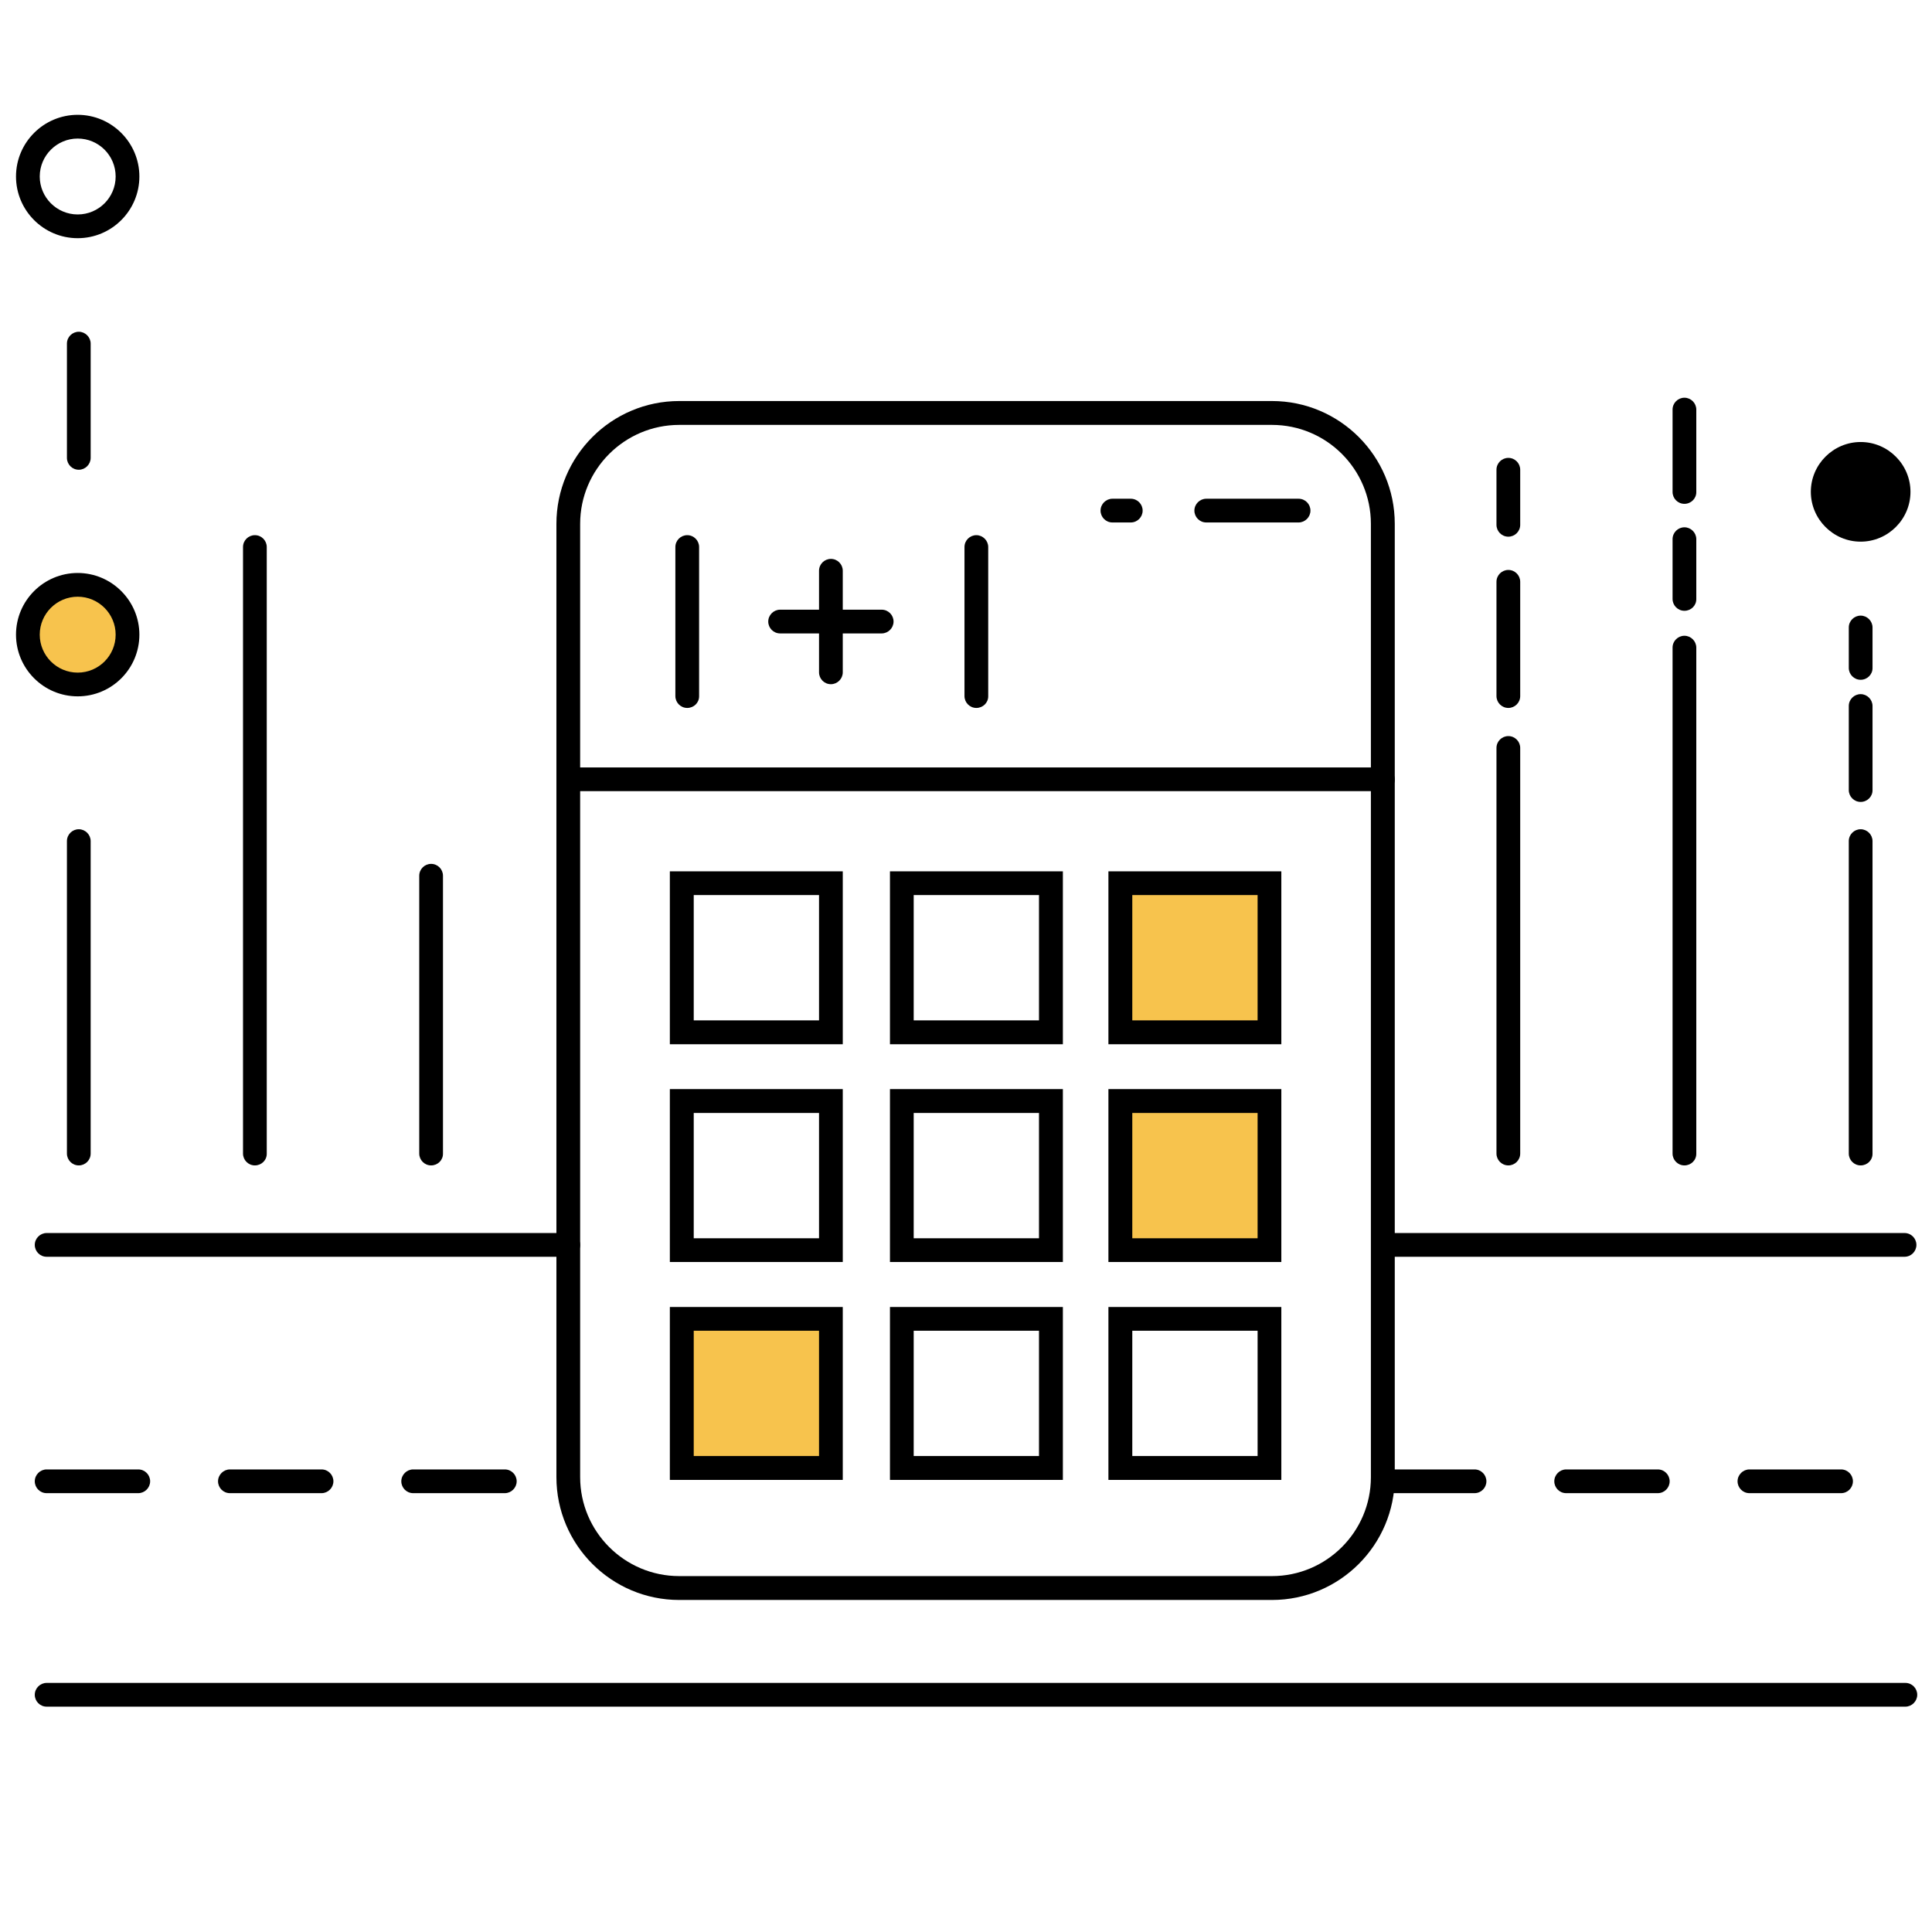 <?xml version="1.0" encoding="utf-8"?>
<!-- Generator: Adobe Illustrator 23.0.1, SVG Export Plug-In . SVG Version: 6.00 Build 0)  -->
<svg version="1.1" id="Capa_1" xmlns="http://www.w3.org/2000/svg" xmlns:xlink="http://www.w3.org/1999/xlink" x="0px" y="0px"
	 viewBox="0 0 140 140" style="enable-background:new 0 0 140 140;" xml:space="preserve">
<style type="text/css">
	.st0{fill:#F7C34D;}
</style>
<g>
	<path d="M41.18,91.07H3.38c-0.48,0-0.86-0.39-0.86-0.86s0.39-0.86,0.86-0.86h37.8c0.48,0,0.86,0.39,0.86,0.86
		S41.66,91.07,41.18,91.07z"/>
</g>
<g>
	<path d="M138.01,91.07h-37.8c-0.48,0-0.86-0.39-0.86-0.86s0.39-0.86,0.86-0.86h37.8c0.48,0,0.86,0.39,0.86,0.86
		S138.49,91.07,138.01,91.07z"/>
</g>
<g>
	<path d="M5.71,84.45c-0.48,0-0.86-0.39-0.86-0.86V60.95c0-0.48,0.39-0.86,0.86-0.86s0.86,0.39,0.86,0.86v22.64
		C6.57,84.07,6.18,84.45,5.71,84.45z"/>
</g>
<g>
	<path d="M18.47,84.45c-0.48,0-0.86-0.39-0.86-0.86V39.64c0-0.48,0.39-0.86,0.86-0.86c0.48,0,0.86,0.39,0.86,0.86v43.95
		C19.34,84.07,18.95,84.45,18.47,84.45z"/>
</g>
<g>
	<path d="M31.24,84.45c-0.48,0-0.86-0.39-0.86-0.86V63.46c0-0.48,0.39-0.86,0.86-0.86c0.48,0,0.86,0.39,0.86,0.86v20.13
		C32.11,84.07,31.72,84.45,31.24,84.45z"/>
</g>
<g>
	<path d="M109.3,84.45c-0.48,0-0.86-0.39-0.86-0.86V54.2c0-0.48,0.39-0.86,0.86-0.86c0.48,0,0.86,0.39,0.86,0.86v29.39
		C110.16,84.07,109.77,84.45,109.3,84.45z"/>
</g>
<g>
	<path d="M122.06,84.45c-0.48,0-0.86-0.39-0.86-0.86V46.93c0-0.48,0.39-0.86,0.86-0.86s0.86,0.39,0.86,0.86v36.66
		C122.93,84.07,122.54,84.45,122.06,84.45z"/>
</g>
<g>
	<path d="M134.83,84.45c-0.48,0-0.86-0.39-0.86-0.86V60.95c0-0.48,0.39-0.86,0.86-0.86s0.86,0.39,0.86,0.86v22.64
		C135.7,84.07,135.31,84.45,134.83,84.45z"/>
</g>
<g>
	<path d="M134.83,58.11c-0.48,0-0.86-0.39-0.86-0.86v-6.09c0-0.48,0.39-0.86,0.86-0.86s0.86,0.39,0.86,0.86v6.09
		C135.7,57.72,135.31,58.11,134.83,58.11z"/>
</g>
<g>
	<path d="M122.06,36.51c-0.48,0-0.86-0.39-0.86-0.86v-5.97c0-0.48,0.39-0.86,0.86-0.86s0.86,0.39,0.86,0.86v5.97
		C122.93,36.12,122.54,36.51,122.06,36.51z"/>
</g>
<g>
	<path d="M109.3,51.3c-0.48,0-0.86-0.39-0.86-0.86v-8.28c0-0.48,0.39-0.86,0.86-0.86c0.48,0,0.86,0.39,0.86,0.86v8.28
		C110.16,50.92,109.77,51.3,109.3,51.3z"/>
</g>
<g>
	<path d="M122.06,44.26c-0.48,0-0.86-0.39-0.86-0.86v-4.33c0-0.48,0.39-0.86,0.86-0.86s0.86,0.39,0.86,0.86v4.33
		C122.93,43.88,122.54,44.26,122.06,44.26z"/>
</g>
<g>
	<path d="M134.83,49.26c-0.48,0-0.86-0.39-0.86-0.86v-2.93c0-0.48,0.39-0.86,0.86-0.86s0.86,0.39,0.86,0.86v2.93
		C135.7,48.87,135.31,49.26,134.83,49.26z"/>
</g>
<g>
	<path d="M109.3,38.89c-0.48,0-0.86-0.39-0.86-0.86v-3.99c0-0.48,0.39-0.86,0.86-0.86c0.48,0,0.86,0.39,0.86,0.86v3.99
		C110.16,38.51,109.77,38.89,109.3,38.89z"/>
</g>
<g>
	<path d="M5.63,17.26c-2.47,0-4.47-2.01-4.47-4.47c0-2.47,2.01-4.47,4.47-4.47s4.47,2.01,4.47,4.47C10.1,15.25,8.1,17.26,5.63,17.26
		z M5.63,10.04c-1.51,0-2.75,1.23-2.75,2.75c0,1.51,1.23,2.75,2.75,2.75s2.75-1.23,2.75-2.75C8.38,11.27,7.15,10.04,5.63,10.04z"/>
</g>
<g>
	<path d="M134.83,32.03L134.83,32.03c-1.98,0-3.61,1.62-3.61,3.61v0c0,1.98,1.62,3.61,3.61,3.61l0,0c1.98,0,3.61-1.62,3.61-3.61v0
		C138.44,33.66,136.82,32.03,134.83,32.03z"/>
</g>
<g>
	<path d="M138.07,123.67H3.38c-0.48,0-0.86-0.39-0.86-0.86s0.39-0.86,0.86-0.86h134.69c0.48,0,0.86,0.39,0.86,0.86
		S138.54,123.67,138.07,123.67z"/>
</g>
<g>
	<path d="M5.71,34.04c-0.48,0-0.86-0.39-0.86-0.86v-8.28c0-0.48,0.39-0.86,0.86-0.86s0.86,0.39,0.86,0.86v8.28
		C6.57,33.65,6.18,34.04,5.71,34.04z"/>
</g>
<g>
	<path d="M133.41,108.2h-6.64c-0.48,0-0.86-0.39-0.86-0.86s0.39-0.86,0.86-0.86h6.64c0.48,0,0.86,0.39,0.86,0.86
		S133.89,108.2,133.41,108.2z M120.13,108.2h-6.64c-0.48,0-0.86-0.39-0.86-0.86s0.39-0.86,0.86-0.86h6.64
		c0.48,0,0.86,0.39,0.86,0.86S120.61,108.2,120.13,108.2z M106.85,108.2h-6.64c-0.48,0-0.86-0.39-0.86-0.86s0.39-0.86,0.86-0.86
		h6.64c0.48,0,0.86,0.39,0.86,0.86S107.33,108.2,106.85,108.2z"/>
</g>
<g>
	<path d="M36.58,108.2h-6.64c-0.48,0-0.86-0.39-0.86-0.86s0.39-0.86,0.86-0.86h6.64c0.48,0,0.86,0.39,0.86,0.86
		S37.05,108.2,36.58,108.2z M23.3,108.2h-6.64c-0.48,0-0.86-0.39-0.86-0.86s0.39-0.86,0.86-0.86h6.64c0.48,0,0.86,0.39,0.86,0.86
		S23.77,108.2,23.3,108.2z M10.02,108.2H3.38c-0.48,0-0.86-0.39-0.86-0.86s0.39-0.86,0.86-0.86h6.64c0.48,0,0.86,0.39,0.86,0.86
		S10.49,108.2,10.02,108.2z"/>
</g>
<g>
	<path d="M92.17,115.94H49.22c-4.91,0-8.9-3.99-8.9-8.9V37.96c0-4.91,3.99-8.9,8.9-8.9h42.95c4.91,0,8.9,3.99,8.9,8.9v69.08
		C101.07,111.95,97.08,115.94,92.17,115.94z M49.22,30.79c-3.96,0-7.18,3.22-7.18,7.17v69.08c0,3.95,3.22,7.17,7.18,7.17h42.95
		c3.96,0,7.17-3.22,7.17-7.17V37.96c0-3.96-3.22-7.17-7.17-7.17H49.22z"/>
</g>
<g>
	<path d="M61.07,75.67H48.54V63.14h12.53V75.67z M50.27,73.94h9.08v-9.08h-9.08V73.94z"/>
</g>
<g>
	<path d="M77.02,75.67H64.49V63.14h12.53V75.67z M66.21,73.94h9.08v-9.08h-9.08V73.94z"/>
</g>
<g>
	<rect x="81.18" y="64" class="st0" width="10.81" height="10.81"/>
	<path d="M92.85,75.67H80.32V63.14h12.53V75.67z M82.05,73.94h9.08v-9.08h-9.08V73.94z"/>
</g>
<g>
	<path d="M61.07,91.45H48.54V78.92h12.53V91.45z M50.27,89.73h9.08v-9.08h-9.08V89.73z"/>
</g>
<g>
	<path d="M77.02,91.45H64.49V78.92h12.53V91.45z M66.21,89.73h9.08v-9.08h-9.08V89.73z"/>
</g>
<g>
	<rect x="81.18" y="79.79" class="st0" width="10.81" height="10.8"/>
	<path d="M92.85,91.45H80.32V78.92h12.53V91.45z M82.05,89.73h9.08v-9.08h-9.08V89.73z"/>
</g>
<g>
	<rect x="49.4" y="95.57" class="st0" width="10.81" height="10.81"/>
	<path d="M61.07,107.24H48.54V94.71h12.53V107.24z M50.27,105.51h9.08v-9.08h-9.08V105.51z"/>
</g>
<g>
	<path d="M77.02,107.24H64.49V94.71h12.53V107.24z M66.21,105.51h9.08v-9.08h-9.08V105.51z"/>
</g>
<g>
	<path d="M92.85,107.24H80.32V94.71h12.53V107.24z M82.05,105.51h9.08v-9.08h-9.08V105.51z"/>
</g>
<g>
	<path d="M100.21,57.33H41.18c-0.48,0-0.86-0.39-0.86-0.86c0-0.48,0.39-0.86,0.86-0.86h59.03c0.48,0,0.86,0.39,0.86,0.86
		C101.08,56.95,100.69,57.33,100.21,57.33z"/>
</g>
<g>
	<path d="M49.8,51.3c-0.48,0-0.86-0.39-0.86-0.86v-10.8c0-0.48,0.39-0.86,0.86-0.86c0.48,0,0.86,0.39,0.86,0.86v10.8
		C50.67,50.92,50.28,51.3,49.8,51.3z"/>
</g>
<g>
	<path d="M70.75,51.3c-0.48,0-0.86-0.39-0.86-0.86v-10.8c0-0.48,0.39-0.86,0.86-0.86s0.86,0.39,0.86,0.86v10.8
		C71.62,50.92,71.23,51.3,70.75,51.3z"/>
</g>
<g>
	<path d="M60.21,49.58c-0.48,0-0.86-0.39-0.86-0.86v-7.36c0-0.48,0.39-0.86,0.86-0.86c0.48,0,0.86,0.39,0.86,0.86v7.36
		C61.07,49.19,60.68,49.58,60.21,49.58z"/>
</g>
<g>
	<path d="M63.89,45.9h-7.36c-0.48,0-0.86-0.39-0.86-0.86s0.39-0.86,0.86-0.86h7.36c0.48,0,0.86,0.39,0.86,0.86
		S64.36,45.9,63.89,45.9z"/>
</g>
<g>
	<path d="M81.94,37.86h-1.33c-0.48,0-0.86-0.39-0.86-0.86s0.39-0.86,0.86-0.86h1.33c0.48,0,0.86,0.39,0.86,0.86
		S82.42,37.86,81.94,37.86z"/>
</g>
<g>
	<path d="M94.1,37.86h-6.69c-0.48,0-0.86-0.39-0.86-0.86s0.39-0.86,0.86-0.86h6.69c0.48,0,0.86,0.39,0.86,0.86
		S94.57,37.86,94.1,37.86z"/>
</g>
<g>
	<path class="st0" d="M6.52,42.38H4.74c-1.49,0-2.72,1.22-2.72,2.72v1.78c0,1.49,1.22,2.72,2.72,2.72h1.78
		c1.49,0,2.72-1.22,2.72-2.72V45.1C9.24,43.6,8.02,42.38,6.52,42.38z"/>
	<path d="M5.63,50.46c-2.47,0-4.47-2.01-4.47-4.47c0-2.47,2.01-4.47,4.47-4.47s4.47,2.01,4.47,4.47C10.1,48.46,8.1,50.46,5.63,50.46
		z M5.63,43.24c-1.51,0-2.75,1.23-2.75,2.75c0,1.51,1.23,2.75,2.75,2.75s2.75-1.23,2.75-2.75C8.38,44.48,7.15,43.24,5.63,43.24z"/>
</g>
</svg>
